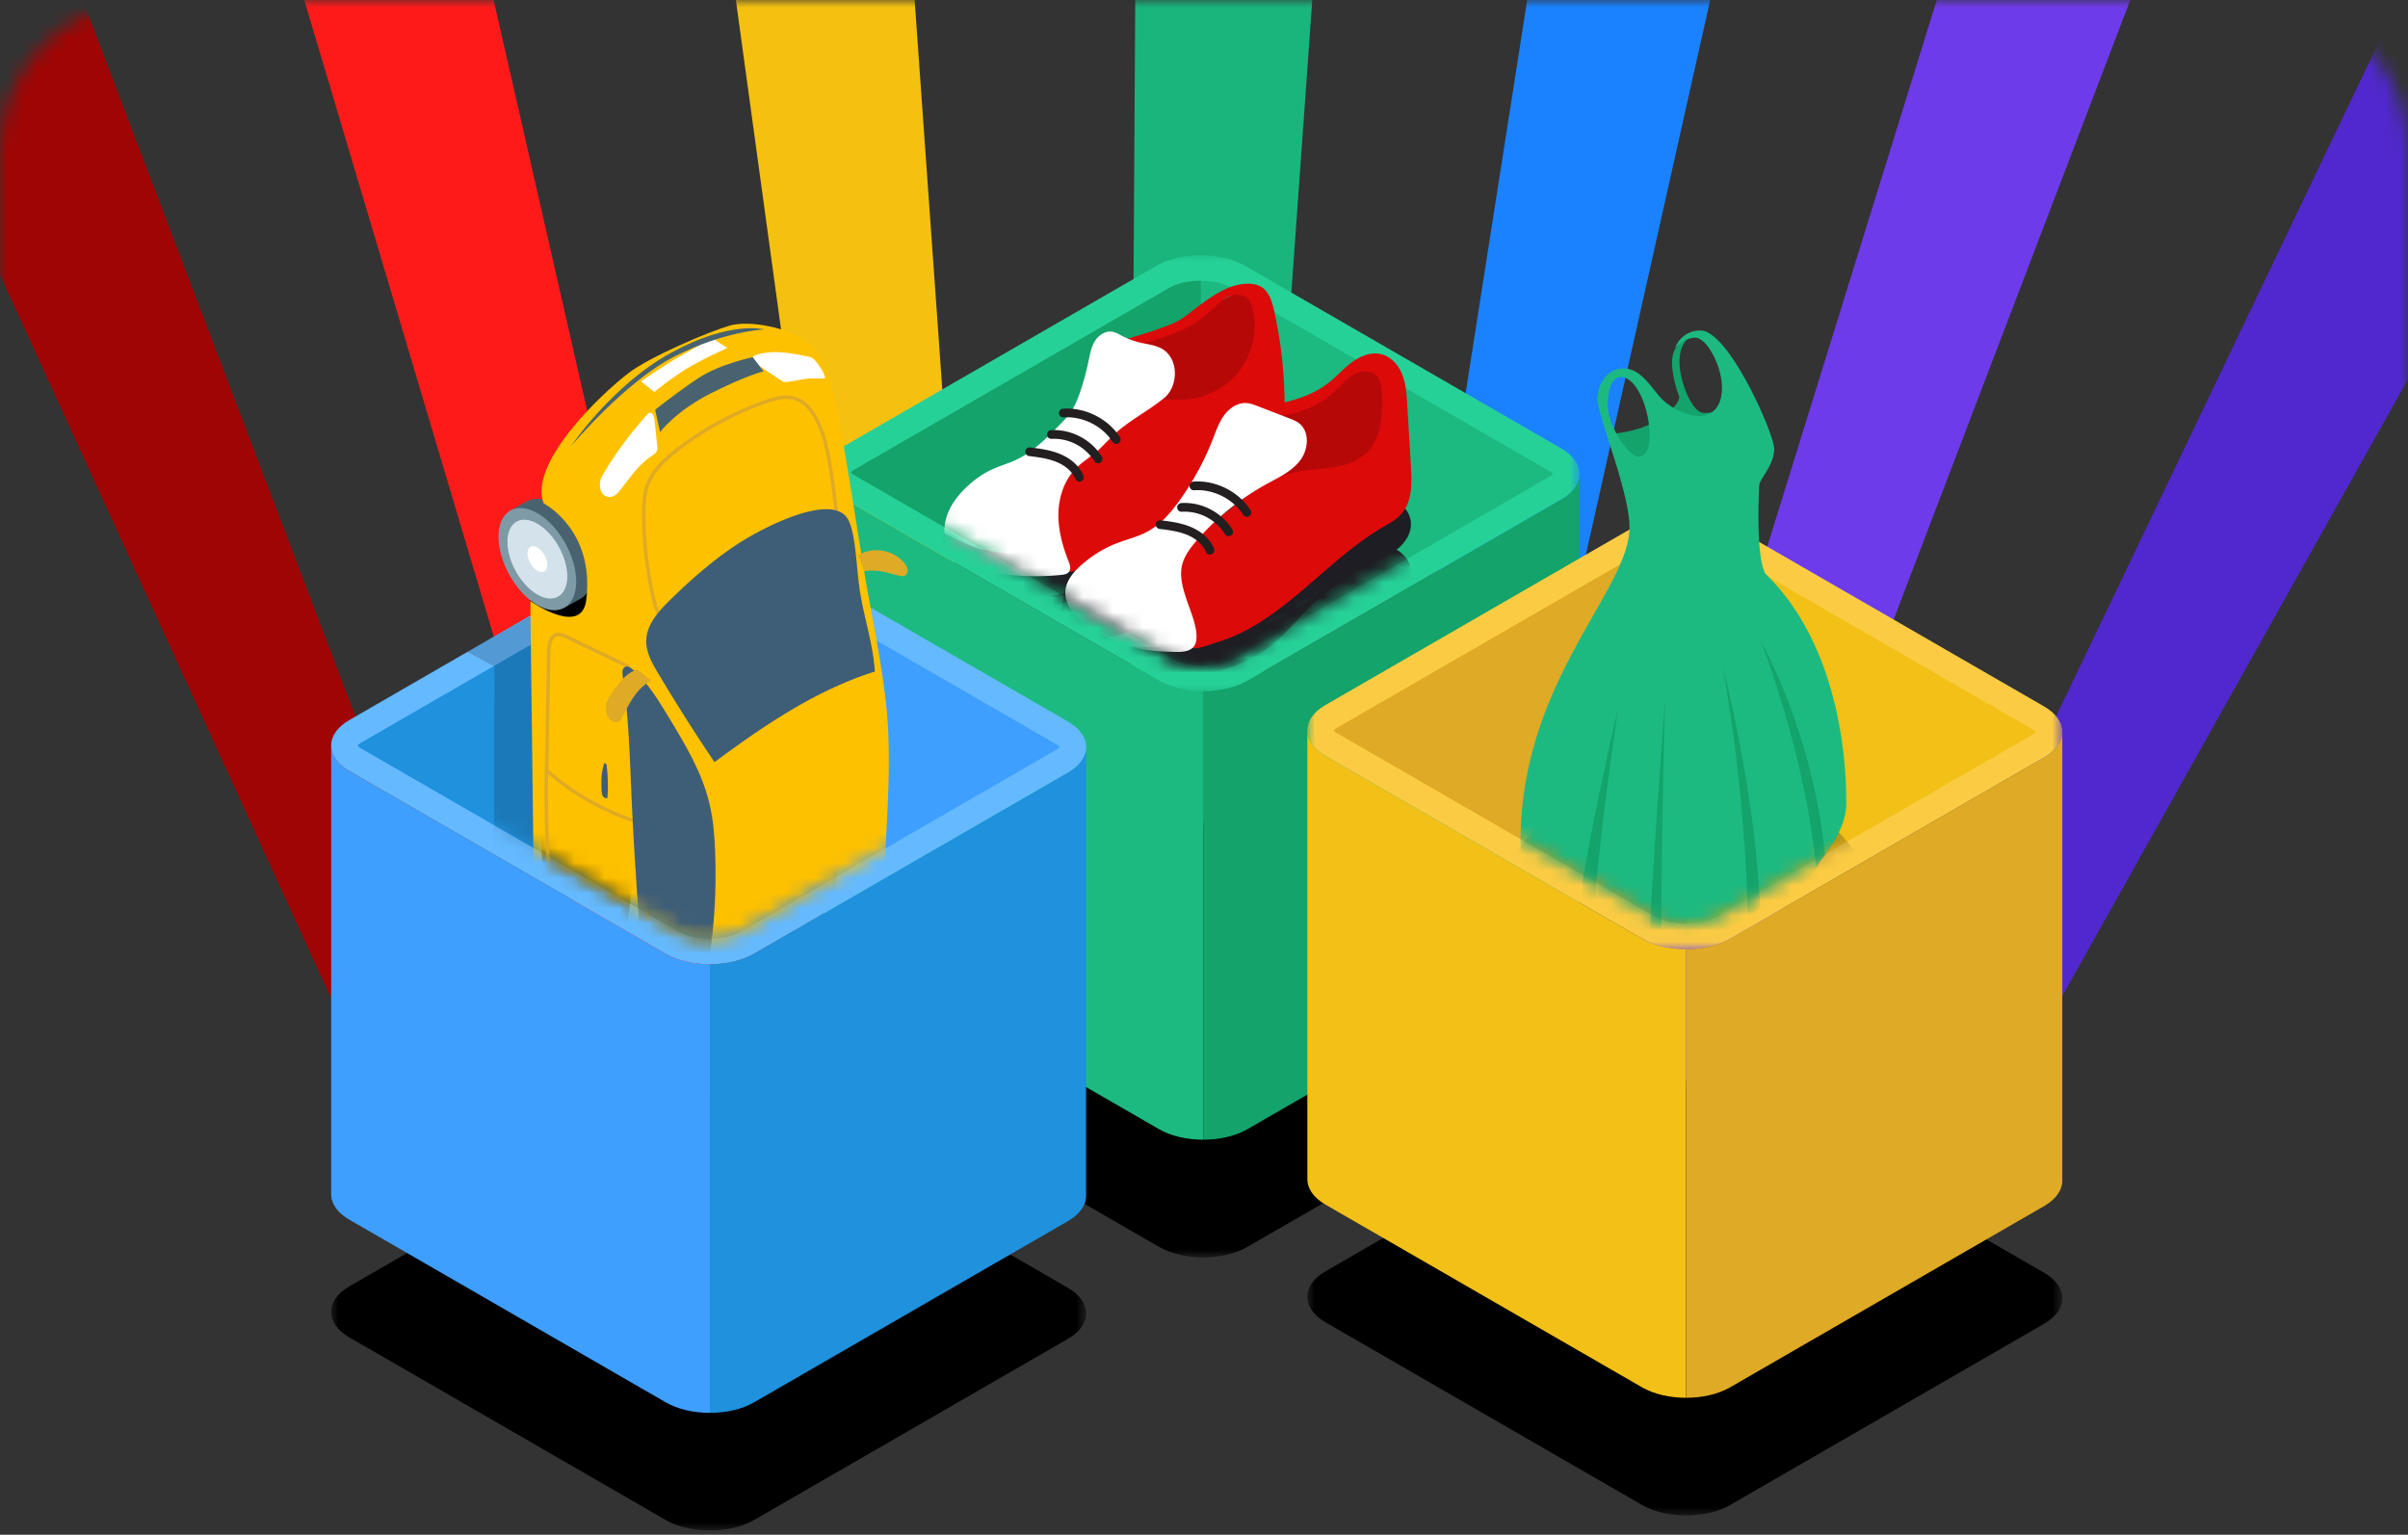 <svg xmlns="http://www.w3.org/2000/svg" xmlns:xlink="http://www.w3.org/1999/xlink" width="160" height="102" viewBox="0 0 160 102">
    <rect x="0" y="0" width="160" height="102" fill="#333333" stroke="none"/>
    <defs>
        <path id="a" d="M10 0h140c5.523 0 10 4.477 10 10v140c0 5.523-4.477 10-10 10H10c-5.523 0-10-4.477-10-10V10C0 4.477 4.477 0 10 0z"/>
        <path id="c" d="M0 .853h174v79H0z"/>
        <path id="e" d="M0 .05h277.995v17.894H0z"/>
        <path id="g" d="M0 .003h182.974v220.97H0z"/>
        <path id="i" d="M0 .085h50.171V29.05H0z"/>
        <path id="k" d="M0 .006h50.171v28.966H0z"/>
        <path id="m" d="M.4.003V23.97a1.505 1.505 0 0 0-.305.223c.059.059.156.138.304.224l21.026 12.139c.518.299 1.278.47 2.085.47.806 0 1.566-.171 2.085-.47l20.857-12.042c.148-.086.246-.165.304-.224a1.484 1.484 0 0 0-.304-.223V.1"/>
        <path id="o" d="M.4.003V23.97a1.505 1.505 0 0 0-.305.223c.059.059.156.138.304.224l21.026 12.139c.518.299 1.278.47 2.085.47.806 0 1.566-.171 2.085-.47l20.857-12.042c.148-.086.246-.165.304-.224a1.484 1.484 0 0 0-.304-.223V.1"/>
        <path id="q" d="M.4.003V23.97a1.505 1.505 0 0 0-.305.223c.059.059.156.138.304.224l21.026 12.139c.518.299 1.278.47 2.085.47.806 0 1.566-.171 2.085-.47l20.857-12.042c.148-.086.246-.165.304-.224a1.484 1.484 0 0 0-.304-.223V.1L.399.003z"/>
        <path id="s" d="M.4.003V23.97a1.505 1.505 0 0 0-.305.223c.059.059.156.138.304.224l21.026 12.139c.518.299 1.278.47 2.085.47.806 0 1.566-.171 2.085-.47l20.857-12.042c.148-.086.246-.165.304-.224a1.484 1.484 0 0 0-.304-.223V.1L.399.003z"/>
        <path id="u" d="M.4.003V23.97a1.505 1.505 0 0 0-.305.223c.059.059.156.138.304.224l21.026 12.139c.518.299 1.278.47 2.085.47.806 0 1.566-.171 2.085-.47l20.857-12.042c.148-.086.246-.165.304-.224a1.484 1.484 0 0 0-.304-.223V.1"/>
        <path id="w" d="M.4.003V23.97a1.505 1.505 0 0 0-.305.223c.059.059.156.138.304.224l21.026 12.139c.518.299 1.278.47 2.085.47.806 0 1.566-.171 2.085-.47l20.857-12.042c.148-.086.246-.165.304-.224a1.484 1.484 0 0 0-.304-.223V.1L.399.003z"/>
        <path id="y" d="M.4.003V23.97a1.505 1.505 0 0 0-.305.223c.059.059.156.138.304.224l21.026 12.139c.518.299 1.278.47 2.085.47.806 0 1.566-.171 2.085-.47l20.857-12.042c.148-.086.246-.165.304-.224a1.484 1.484 0 0 0-.304-.223V.1"/>
        <path id="A" d="M.4.003V23.97a1.505 1.505 0 0 0-.305.223c.059.059.156.138.304.224l21.026 12.139c.518.299 1.278.47 2.085.47.806 0 1.566-.171 2.085-.47l20.857-12.042c.148-.086.246-.165.304-.224a1.484 1.484 0 0 0-.304-.223V.1"/>
        <path id="C" d="M.4.003V23.97a1.505 1.505 0 0 0-.305.223c.059.059.156.138.304.224l21.026 12.139c.518.299 1.278.47 2.085.47.806 0 1.566-.171 2.085-.47l20.857-12.042c.148-.086.246-.165.304-.224a1.484 1.484 0 0 0-.304-.223V.1L.399.003z"/>
        <path id="E" d="M.4.003V23.97a1.505 1.505 0 0 0-.305.223c.059.059.156.138.304.224l21.026 12.139c.518.299 1.278.47 2.085.47.806 0 1.566-.171 2.085-.47l20.857-12.042c.148-.086.246-.165.304-.224a1.484 1.484 0 0 0-.304-.223V.1"/>
        <path id="G" d="M.4.003V23.97a1.505 1.505 0 0 0-.305.223c.059.059.156.138.304.224l21.026 12.139c.518.299 1.278.47 2.085.47.806 0 1.566-.171 2.085-.47l20.857-12.042c.148-.086.246-.165.304-.224a1.484 1.484 0 0 0-.304-.223V.1"/>
        <path id="I" d="M.4.003V23.97a1.505 1.505 0 0 0-.305.223c.059.059.156.138.304.224l21.026 12.139c.518.299 1.278.47 2.085.47.806 0 1.566-.171 2.085-.47l20.857-12.042c.148-.086.246-.165.304-.224a1.484 1.484 0 0 0-.304-.223V.1"/>
        <path id="K" d="M.4.003V23.97a1.505 1.505 0 0 0-.305.223c.059.059.156.138.304.224l21.026 12.139c.518.299 1.278.47 2.085.47.806 0 1.566-.171 2.085-.47l20.857-12.042c.148-.086.246-.165.304-.224a1.484 1.484 0 0 0-.304-.223V.1"/>
        <path id="M" d="M.4.003V23.97a1.505 1.505 0 0 0-.305.223c.059.059.156.138.304.224l21.026 12.139c.518.299 1.278.47 2.085.47.806 0 1.566-.171 2.085-.47l20.857-12.042c.148-.086.246-.165.304-.224a1.484 1.484 0 0 0-.304-.223V.1"/>
        <path id="O" d="M.4.003V23.97a1.505 1.505 0 0 0-.305.223c.059.059.156.138.304.224l21.026 12.139c.518.299 1.278.47 2.085.47.806 0 1.566-.171 2.085-.47l20.857-12.042c.148-.086.246-.165.304-.224a1.484 1.484 0 0 0-.304-.223V.1"/>
        <path id="Q" d="M.4.003V23.97a1.505 1.505 0 0 0-.305.223c.059.059.156.138.304.224l21.026 12.139c.518.299 1.278.47 2.085.47.806 0 1.566-.171 2.085-.47l20.857-12.042c.148-.086.246-.165.304-.224a1.484 1.484 0 0 0-.304-.223V.1"/>
        <path id="S" d="M0 .084h50.171v28.967H0z"/>
        <path id="U" d="M.4.123v32.355a1.495 1.495 0 0 0-.305.223c.059.059.156.137.305.223l21.025 12.14c.518.299 1.278.47 2.085.47.806 0 1.566-.171 2.084-.47L46.452 33.02c.148-.086.246-.165.304-.223a1.493 1.493 0 0 0-.304-.223V.22"/>
        <path id="W" d="M.4.123v32.355a1.495 1.495 0 0 0-.305.223c.059.059.156.137.305.223l21.025 12.14c.518.299 1.278.47 2.085.47.806 0 1.566-.171 2.084-.47L46.452 33.02c.148-.086.246-.165.304-.223a1.493 1.493 0 0 0-.304-.223V.22L.4.123z"/>
        <path id="Y" d="M.4.123v32.355a1.495 1.495 0 0 0-.305.223c.059.059.156.137.305.223l21.025 12.14c.518.299 1.278.47 2.085.47.806 0 1.566-.171 2.084-.47L46.452 33.02c.148-.086.246-.165.304-.223a1.493 1.493 0 0 0-.304-.223V.22L.4.123z"/>
        <path id="aa" d="M.4.123v32.355a1.495 1.495 0 0 0-.305.223c.059.059.156.137.305.223l21.025 12.14c.518.299 1.278.47 2.085.47.806 0 1.566-.171 2.084-.47L46.452 33.02c.148-.086.246-.165.304-.223a1.493 1.493 0 0 0-.304-.223V.22"/>
        <path id="ac" d="M.4.123v32.355a1.495 1.495 0 0 0-.305.223c.059.059.156.137.305.223l21.025 12.14c.518.299 1.278.47 2.085.47.806 0 1.566-.171 2.084-.47L46.452 33.02c.148-.086.246-.165.304-.223a1.493 1.493 0 0 0-.304-.223V.22"/>
        <path id="ae" d="M.4.123v32.355a1.495 1.495 0 0 0-.305.223c.059.059.156.137.305.223l21.025 12.14c.518.299 1.278.47 2.085.47.806 0 1.566-.171 2.084-.47L46.452 33.02c.148-.086.246-.165.304-.223a1.493 1.493 0 0 0-.304-.223V.22"/>
        <path id="ag" d="M.4.123v32.355a1.495 1.495 0 0 0-.305.223c.059.059.156.137.305.223l21.025 12.14c.518.299 1.278.47 2.085.47.806 0 1.566-.171 2.084-.47L46.452 33.02c.148-.086.246-.165.304-.223a1.493 1.493 0 0 0-.304-.223V.22L.4.123z"/>
        <path id="ai" d="M.4.123v32.355a1.495 1.495 0 0 0-.305.223c.059.059.156.137.305.223l21.025 12.14c.518.299 1.278.47 2.085.47.806 0 1.566-.171 2.084-.47L46.452 33.02c.148-.086.246-.165.304-.223a1.493 1.493 0 0 0-.304-.223V.22"/>
        <path id="ak" d="M.4.123v32.355a1.495 1.495 0 0 0-.305.223c.059.059.156.137.305.223l21.025 12.14c.518.299 1.278.47 2.085.47.806 0 1.566-.171 2.084-.47L46.452 33.02c.148-.086.246-.165.304-.223a1.493 1.493 0 0 0-.304-.223V.22"/>
        <path id="am" d="M.4.123v32.355a1.495 1.495 0 0 0-.305.223c.059.059.156.137.305.223l21.025 12.14c.518.299 1.278.47 2.085.47.806 0 1.566-.171 2.084-.47L46.452 33.02c.148-.086.246-.165.304-.223a1.493 1.493 0 0 0-.304-.223V.22"/>
        <path id="ao" d="M.4.123v32.355a1.495 1.495 0 0 0-.305.223c.059.059.156.137.305.223l21.025 12.14c.518.299 1.278.47 2.085.47.806 0 1.566-.171 2.084-.47L46.452 33.02c.148-.086.246-.165.304-.223a1.493 1.493 0 0 0-.304-.223V.22"/>
        <path id="aq" d="M.4.123v32.355a1.495 1.495 0 0 0-.305.223c.059.059.156.137.305.223l21.025 12.14c.518.299 1.278.47 2.085.47.806 0 1.566-.171 2.084-.47L46.452 33.02c.148-.086.246-.165.304-.223a1.493 1.493 0 0 0-.304-.223V.22"/>
        <path id="as" d="M.4.123v32.355a1.495 1.495 0 0 0-.305.223c.059.059.156.137.305.223l21.025 12.14c.518.299 1.278.47 2.085.47.806 0 1.566-.171 2.084-.47L46.452 33.02c.148-.086.246-.165.304-.223a1.493 1.493 0 0 0-.304-.223V.22"/>
        <path id="au" d="M.4.123v32.355a1.495 1.495 0 0 0-.305.223c.059.059.156.137.305.223l21.025 12.14c.518.299 1.278.47 2.085.47.806 0 1.566-.171 2.084-.47L46.452 33.02c.148-.086.246-.165.304-.223a1.493 1.493 0 0 0-.304-.223V.22L.4.123z"/>
        <path id="aw" d="M.4.123v32.355a1.495 1.495 0 0 0-.305.223c.059.059.156.137.305.223l21.025 12.14c.518.299 1.278.47 2.085.47.806 0 1.566-.171 2.084-.47L46.452 33.02c.148-.086.246-.165.304-.223a1.493 1.493 0 0 0-.304-.223V.22L.4.123z"/>
        <path id="ay" d="M.4.123v32.355a1.495 1.495 0 0 0-.305.223c.059.059.156.137.305.223l21.025 12.14c.518.299 1.278.47 2.085.47.806 0 1.566-.171 2.084-.47L46.452 33.02c.148-.086.246-.165.304-.223a1.493 1.493 0 0 0-.304-.223V.22"/>
        <path id="aA" d="M.4.123v32.355a1.495 1.495 0 0 0-.305.223c.059.059.156.137.305.223l21.025 12.14c.518.299 1.278.47 2.085.47.806 0 1.566-.171 2.084-.47L46.452 33.02c.148-.086.246-.165.304-.223a1.493 1.493 0 0 0-.304-.223V.22"/>
        <path id="aC" d="M.4.123v32.355a1.495 1.495 0 0 0-.305.223c.059.059.156.137.305.223l21.025 12.14c.518.299 1.278.47 2.085.47.806 0 1.566-.171 2.084-.47L46.452 33.02c.148-.086.246-.165.304-.223a1.493 1.493 0 0 0-.304-.223V.22"/>
        <path id="aE" d="M.4.123v32.355a1.495 1.495 0 0 0-.305.223c.059.059.156.137.305.223l21.025 12.14c.518.299 1.278.47 2.085.47.806 0 1.566-.171 2.084-.47L46.452 33.02c.148-.086.246-.165.304-.223a1.493 1.493 0 0 0-.304-.223V.22"/>
        <path id="aG" d="M.4.123v32.355a1.495 1.495 0 0 0-.305.223c.059.059.156.137.305.223l21.025 12.14c.518.299 1.278.47 2.085.47.806 0 1.566-.171 2.084-.47L46.452 33.02c.148-.086.246-.165.304-.223a1.493 1.493 0 0 0-.304-.223V.22"/>
        <path id="aI" d="M.4.123v32.355a1.495 1.495 0 0 0-.305.223c.059.059.156.137.305.223l21.025 12.14c.518.299 1.278.47 2.085.47.806 0 1.566-.171 2.084-.47L46.452 33.02c.148-.086.246-.165.304-.223a1.493 1.493 0 0 0-.304-.223V.22"/>
        <path id="aK" d="M.4.123v32.355a1.495 1.495 0 0 0-.305.223c.059.059.156.137.305.223l21.025 12.14c.518.299 1.278.47 2.085.47.806 0 1.566-.171 2.084-.47L46.452 33.02c.148-.086.246-.165.304-.223a1.493 1.493 0 0 0-.304-.223V.22"/>
        <path id="aM" d="M.4.123v32.355a1.495 1.495 0 0 0-.305.223c.059.059.156.137.305.223l21.025 12.14c.518.299 1.278.47 2.085.47.806 0 1.566-.171 2.084-.47L46.452 33.02c.148-.086.246-.165.304-.223a1.493 1.493 0 0 0-.304-.223V.22"/>
        <path id="aO" d="M.4.123v32.355a1.495 1.495 0 0 0-.305.223c.059.059.156.137.305.223l21.025 12.14c.518.299 1.278.47 2.085.47.806 0 1.566-.171 2.084-.47L46.452 33.02c.148-.086.246-.165.304-.223a1.493 1.493 0 0 0-.304-.223V.22L.4.123z"/>
        <path id="aQ" d="M.4.123v32.355a1.495 1.495 0 0 0-.305.223c.059.059.156.137.305.223l21.025 12.14c.518.299 1.278.47 2.085.47.806 0 1.566-.171 2.084-.47L46.452 33.02c.148-.086.246-.165.304-.223a1.493 1.493 0 0 0-.304-.223V.22"/>
        <path id="aS" d="M.4.123v32.355a1.495 1.495 0 0 0-.305.223c.059.059.156.137.305.223l21.025 12.14c.518.299 1.278.47 2.085.47.806 0 1.566-.171 2.084-.47L46.452 33.02c.148-.086.246-.165.304-.223a1.493 1.493 0 0 0-.304-.223V.22"/>
        <path id="aU" d="M.4.123v32.355a1.495 1.495 0 0 0-.305.223c.059.059.156.137.305.223l21.025 12.14c.518.299 1.278.47 2.085.47.806 0 1.566-.171 2.084-.47L46.452 33.02c.148-.086.246-.165.304-.223a1.493 1.493 0 0 0-.304-.223V.22"/>
        <path id="aW" d="M0 .084h50.171v28.967H0z"/>
        <path id="aY" d="M0 .006h50.171v28.966H0z"/>
        <path id="ba" d="M.4.03v29.958a1.49 1.49 0 0 0-.305.223c.059.058.156.137.304.223l21.026 12.139c.518.3 1.278.471 2.085.471.806 0 1.566-.171 2.084-.471l20.858-12.042a1.49 1.49 0 0 0 .304-.223 1.491 1.491 0 0 0-.304-.223V.126"/>
        <path id="bc" d="M.4.03v29.958a1.49 1.49 0 0 0-.305.223c.059.058.156.137.304.223l21.026 12.139c.518.3 1.278.471 2.085.471.806 0 1.566-.171 2.084-.471l20.858-12.042a1.49 1.49 0 0 0 .304-.223 1.491 1.491 0 0 0-.304-.223V.126"/>
        <path id="be" d="M.4.03v29.958a1.49 1.49 0 0 0-.305.223c.059.058.156.137.304.223l21.026 12.139c.518.3 1.278.471 2.085.471.806 0 1.566-.171 2.084-.471l20.858-12.042a1.49 1.49 0 0 0 .304-.223 1.491 1.491 0 0 0-.304-.223V.126"/>
        <path id="bg" d="M.4.03v29.958a1.49 1.49 0 0 0-.305.223c.059.058.156.137.304.223l21.026 12.139c.518.3 1.278.471 2.085.471.806 0 1.566-.171 2.084-.471l20.858-12.042a1.49 1.49 0 0 0 .304-.223 1.491 1.491 0 0 0-.304-.223V.126"/>
        <path id="bi" d="M.4.03v29.958a1.49 1.49 0 0 0-.305.223c.059.058.156.137.304.223l21.026 12.139c.518.3 1.278.471 2.085.471.806 0 1.566-.171 2.084-.471l20.858-12.042a1.49 1.49 0 0 0 .304-.223 1.491 1.491 0 0 0-.304-.223V.126"/>
        <path id="bk" d="M.4.03v29.958a1.49 1.49 0 0 0-.305.223c.059.058.156.137.304.223l21.026 12.139c.518.3 1.278.471 2.085.471.806 0 1.566-.171 2.084-.471l20.858-12.042a1.49 1.49 0 0 0 .304-.223 1.491 1.491 0 0 0-.304-.223V.126"/>
        <path id="bm" d="M.4.03v29.958a1.49 1.49 0 0 0-.305.223c.059.058.156.137.304.223l21.026 12.139c.518.3 1.278.471 2.085.471.806 0 1.566-.171 2.084-.471l20.858-12.042a1.49 1.49 0 0 0 .304-.223 1.491 1.491 0 0 0-.304-.223V.126"/>
    </defs>
    <g fill="none" fill-rule="evenodd">
        <mask id="b" fill="#fff">
            <use xlink:href="#a"/>
        </mask>
        <g mask="url(#b)">
            <g transform="translate(-7 -5.853)">
                <mask id="d" fill="#fff">
                    <use xlink:href="#c"/>
                </mask>
                <g mask="url(#d)">
                    <g transform="rotate(-62 184.98 32.098)">
                        <mask id="f" fill="#fff">
                            <use xlink:href="#e"/>
                        </mask>
                        <path fill="#5028CE" d="M0 11.823L277.995.049l-.001 17.895z" mask="url(#f)"/>
                    </g>
                    <path fill="#6E3BEA" d="M80.17 184.906l82.396-265.728 16.828 5.897z"/>
                    <path fill="#1A82FF" d="M80.265 186.029L123.28-88.707l17.752 3.518z"/>
                    <path fill="#1AB57D" d="M81.327 185.768l1.708-277.99 18.113.856z"/>
                    <path fill="#F4C110" d="M80.563 185.802L42.724-90.233l18.095-1.75z"/>
                    <path fill="#FF1A1A" d="M80.793 185.836L1.526-80.445l17.631-4.331z"/>
                    <g transform="rotate(-62 11.445 136.015)">
                        <mask id="h" fill="#fff">
                            <use xlink:href="#g"/>
                        </mask>
                        <path fill="#A00505" d="M0 220.973L169.01.003l13.964 11.64z" mask="url(#h)"/>
                    </g>
                </g>
            </g>
            <g transform="translate(54.78 54.516)">
                <mask id="j" fill="#fff">
                    <use xlink:href="#i"/>
                </mask>
                <path fill="#000" d="M48.96 12.922c1.615.932 1.615 2.456 0 3.388L28.105 28.352c-1.614.932-4.255.932-5.869 0L1.21 16.213c-1.614-.931-1.614-2.456 0-3.388L22.067.783c1.614-.931 4.255-.931 5.869 0l21.025 12.139z" mask="url(#j)"/>
            </g>
            <path fill="#1CBA81" d="M79.949 45.93c-1.063 0-2.127-.234-2.933-.7L55.99 33.093c-.787-.454-1.187-1.05-1.207-1.648V61.26c.02.599.42 1.194 1.207 1.648l21.025 12.139c.806.465 1.87.698 2.933.698V45.93z"/>
            <path fill="#13A36B" d="M79.949 45.93c1.064 0 2.128-.234 2.935-.7l20.857-12.041c.829-.48 1.229-1.114 1.206-1.745V61.26c.023.631-.377 1.266-1.206 1.745L82.884 75.047c-.807.465-1.871.698-2.935.698V45.93z"/>
            <g transform="translate(54.78 16.957)">
                <mask id="l" fill="#fff">
                    <use xlink:href="#k"/>
                </mask>
                <path fill="#26D198" d="M48.96 12.844c1.615.931 1.615 2.456 0 3.388L28.105 28.273c-1.614.932-4.255.932-5.869 0L1.21 16.135c-1.614-.932-1.614-2.457 0-3.388L22.067.705c1.614-.932 4.255-.932 5.869 0l21.025 12.139z" mask="url(#l)"/>
            </g>
            <path fill="#1CBA81" d="M79.95 44.23c-.807 0-1.567-.17-2.085-.47L56.84 31.62a1.498 1.498 0 0 1-.305-.222 1.5 1.5 0 0 1 .305-.224l20.857-12.042c.519-.299 1.279-.47 2.085-.47s1.566.171 2.085.47l21.025 12.14c.149.085.246.164.304.223a1.49 1.49 0 0 1-.304.223L82.035 43.76c-.519.3-1.279.47-2.085.47"/>
            <path fill="#13A36B" d="M79.95 44.23c-.807 0-1.567-.17-2.085-.47L56.84 31.62a1.498 1.498 0 0 1-.305-.222 1.5 1.5 0 0 1 .305-.224l20.857-12.042c.519-.299 1.279-.47 2.085-.47l.168 25.569z"/>
            <g>
                <g transform="translate(56.44 7.204)">
                    <mask id="n" fill="#fff">
                        <use xlink:href="#m"/>
                    </mask>
                    <path fill="#1E1D23" d="M9.732 36.405c2.43.485 5.037-.499 7.416-1.19 1.9-.552 3.808-1.195 5.434-2.323.955-.663 1.793-1.48 2.625-2.292.391-.381.784-.766 1.097-1.213.223-.318.407-.67.697-.928.212-.188.478-.323.63-.562.338-.525-.039-1.203-.406-1.708-1.204.124-2.307.733-3.286 1.446-.979.713-1.873 1.541-2.888 2.201-2.096 1.361-4.594 1.935-7.042 2.44-1.998.412-4.1.76-6.045-.05a33.941 33.941 0 0 1-1.654-.764s-.372.927-.42 1.334c-.076.644-.078 1.745.412 2.119.944.723 2.226 1.25 3.43 1.49" mask="url(#n)"/>
                </g>
                <g transform="translate(56.44 7.204)">
                    <mask id="p" fill="#fff">
                        <use xlink:href="#o"/>
                    </mask>
                    <path fill="#1E1D23" d="M36.812 32.094c-.572.69-1.437 1.045-2.238 1.445a16.152 16.152 0 0 0-4.276 3.1c-.695.703-1.327 1.473-2.084 2.108-1.247 1.045-2.797 1.688-4.39 2.015-1.901.389-3.872.344-5.79.06-1.191-.176-2.433-.477-3.302-1.31a2.817 2.817 0 0 1-.817-1.597c-.086-.594.443-2.804.443-2.804s2.286.42 3.517.564c5.318.622 11.04-.912 14.736-4.787.546-.572 1.064-1.205 1.772-1.559 1.858-.927 3.887 1.007 2.429 2.765" mask="url(#p)"/>
                </g>
                <g transform="translate(56.44 7.204)">
                    <mask id="r" fill="#fff">
                        <use xlink:href="#q"/>
                    </mask>
                    <path fill="#B70808" d="M27.715 24.968l-.49-1.982s-.14-3.269-.114-3.204c.025.064 1.676.107 1.676.107l2.138-.576 2.055-1.562 1.81-.904 1.315.74-.247 2.713-.822 3.782-2.713.987-3.207.74-1.401-.84z" mask="url(#r)"/>
                </g>
                <g transform="translate(56.44 7.204)">
                    <mask id="t" fill="#fff">
                        <use xlink:href="#s"/>
                    </mask>
                    <path fill="#B70808" d="M19.164 20.117l-.49-1.983s-.56-2.79-.535-2.726c.026.064 2.097-.37 2.097-.37l2.138-.576 2.055-1.562 1.81-.905 1.315.74-.247 2.714-.822 3.782-2.714.987-3.206.74-1.401-.841z" mask="url(#t)"/>
                </g>
                <g transform="translate(56.44 7.204)">
                    <mask id="v" fill="#fff">
                        <use xlink:href="#u"/>
                    </mask>
                    <path fill="#1E1D23" d="M9.732 33.202c2.43.485 5.037-.499 7.416-1.19 1.9-.553 3.808-1.195 5.434-2.323.955-.663 1.793-1.48 2.625-2.292.391-.382.784-.766 1.097-1.213.223-.318.407-.671.697-.928.212-.188.478-.324.63-.562.338-.525-.039-1.203-.406-1.708-1.204.124-2.307.733-3.286 1.446-.979.713-1.873 1.541-2.888 2.2-2.096 1.362-4.594 1.936-7.042 2.44-1.998.412-4.1.762-6.045-.048a33.941 33.941 0 0 1-1.654-.766s-.372.928-.42 1.335c-.076.643-.078 1.744.412 2.119.944.723 2.226 1.25 3.43 1.49" mask="url(#v)"/>
                </g>
                <g transform="translate(56.44 7.204)">
                    <mask id="x" fill="#fff">
                        <use xlink:href="#w"/>
                    </mask>
                    <path fill="#DD0A0A" d="M18.139 15.408s2.7-.758 3.664-1.265c.964-.505 2.649-2.346 4.44-2.481.383-.029.786 0 1.114.198.535.322.732.989.867 1.598.517 2.344.747 4.752.683 7.152-.012.437-.037.888-.228 1.28-.179.367-.486.65-.787.925-1.782 1.629-3.575 3.266-5.607 4.568-1.133.726-2.334 1.342-3.557 1.903-1.022.468-2.061.898-3.119 1.277-.135.048-.881.275-1.02.234-.17-.05.017-.27-.068-.425-.738-1.345-.988-3.044-.583-4.524.334-1.221 1.266-2.175 2.188-3.044a66.821 66.821 0 0 1 3.022-2.68c.291-.243.59-.488.944-.626.63-.246 1.334-.122 2.01-.134a4.987 4.987 0 0 0 3.783-1.886 4.987 4.987 0 0 0 .917-4.126c-.055-.24-.133-.483-.298-.665-.34-.374-.952-.366-1.405-.14-.522.26-1.368 1.331-2.525 1.958-1.156.626-3.664 1.288-3.664 1.288l-.771-.385z" mask="url(#x)"/>
                </g>
                <g transform="translate(56.44 7.204)">
                    <mask id="z" fill="#fff">
                        <use xlink:href="#y"/>
                    </mask>
                    <path fill="#FFF" d="M20.85 16.027c-.437-.287-.982-.336-1.492-.453a5.319 5.319 0 0 1-1.26-.464c-.211-.11-.421-.237-.657-.27-.46-.065-.905.251-1.144.65-.24.399-.319.87-.414 1.325-.139.674-.32 1.339-.54 1.99-.171.504-.369 1.005-.677 1.439-.198.278-.438.523-.677.768-.879.897-1.784 1.812-2.92 2.346-.564.264-1.17.427-1.728.7a6.173 6.173 0 0 0-1.262.845c-.736.623-1.381 1.4-1.649 2.326-.267.927-.095 2.019.6 2.687.53.51 1.278.715 2 .856a17.34 17.34 0 0 0 5.04.232c.191-.02.404-.054.52-.207.15-.2.057-.483-.035-.715-.405-1.02-.696-2.102-.667-3.198.03-1.096.406-2.211 1.184-2.984.389-.388.864-.678 1.284-1.032.371-.312.698-.672 1.041-1.014 1.07-1.065 2.375-1.675 3.517-2.607.93-.76.986-2.53-.064-3.22" mask="url(#z)"/>
                </g>
                <g transform="translate(56.44 7.204)">
                    <mask id="B" fill="#fff">
                        <use xlink:href="#A"/>
                    </mask>
                    <path fill="#1E1D23" d="M36.812 28.891c-.572.69-1.437 1.045-2.238 1.445a16.153 16.153 0 0 0-4.276 3.1c-.695.703-1.327 1.473-2.084 2.108-1.247 1.045-2.797 1.688-4.39 2.015-1.901.389-3.872.344-5.79.06-1.191-.176-2.433-.477-3.302-1.31a2.816 2.816 0 0 1-.817-1.597c-.086-.594.443-2.804.443-2.804s2.286.42 3.517.564c5.318.622 11.04-.913 14.736-4.787.546-.572 1.064-1.205 1.772-1.559 1.858-.928 3.887 1.007 2.429 2.765" mask="url(#B)"/>
                </g>
                <g transform="translate(56.44 7.204)">
                    <mask id="D" fill="#fff">
                        <use xlink:href="#C"/>
                    </mask>
                    <path fill="#DD0A0A" d="M27.136 19.847c1.66-.222 3.38-.575 4.697-1.61.547-.429 1.006-.963 1.567-1.374.56-.411 1.274-.698 1.947-.527.652.165 1.141.733 1.388 1.359.246.626.289 1.31.33 1.981l.246 4.14c.066 1.1.089 2.327-.645 3.148-.337.378-.797.618-1.234.875-3.891 2.286-6.728 6.392-11.06 7.66-.337.1-1.323.514-1.628.341-.29-.163.178-.84.074-1.155-.358-1.075-.911-2.24-1.02-3.367-.06-.616.24-1.21.468-1.785.29-.727.929-1.246 1.542-1.732l1.64-1.297c1.166-.923 2.377-1.87 3.816-2.246 1.732-.454 3.817-.114 5.1-1.363.991-.966 1.076-2.511 1.022-3.894-.019-.469-.07-.99-.423-1.3-.384-.336-.992-.276-1.436-.023-.445.253-.777.658-1.145 1.013a6.349 6.349 0 0 1-4.22 1.755l-1.026-.6z" mask="url(#D)"/>
                </g>
                <g transform="translate(56.44 7.204)">
                    <mask id="F" fill="#fff">
                        <use xlink:href="#E"/>
                    </mask>
                    <path fill="#FFF" d="M15.857 34.436c-.828-.576-1.627-1.452-1.498-2.452.08-.621.508-1.14.97-1.563a7.806 7.806 0 0 1 2.518-1.553c.637-.241 1.308-.4 1.91-.717.918-.482 1.613-1.298 2.213-2.143a18.833 18.833 0 0 0 2.191-4.063c.213-.545.405-1.11.756-1.577.352-.467.904-.83 1.488-.783.244.02.477.109.705.197.703.27 1.406.542 2.108.813.228.088.46.178.653.327.728.558.635 1.746.077 2.475-.558.728-1.429 1.13-2.233 1.571a16.963 16.963 0 0 0-4.631 3.74c-.441.508-.864 1.068-.998 1.728-.15.741.084 1.5.32 2.22.247.754.823 2.02.612 2.827-.207.797-1.274.637-2.027.617a9.49 9.49 0 0 1-5.134-1.664" mask="url(#F)"/>
                </g>
                <g transform="translate(56.44 7.204)">
                    <mask id="H" fill="#fff">
                        <use xlink:href="#G"/>
                    </mask>
                    <path fill="#231F20" d="M26.41 27.144a.29.29 0 0 1-.245-.133c-.684-1.067-1.995-1.723-3.258-1.632a.289.289 0 1 1-.041-.577c1.467-.106 2.99.657 3.786 1.896a.29.29 0 0 1-.243.446" mask="url(#H)"/>
                </g>
                <g transform="translate(56.44 7.204)">
                    <mask id="J" fill="#fff">
                        <use xlink:href="#I"/>
                    </mask>
                    <path fill="#231F20" d="M25.2 28.432a.289.289 0 0 1-.247-.14 3.183 3.183 0 0 0-2.845-1.487.29.29 0 1 1-.035-.577c1.328-.082 2.683.628 3.374 1.764a.289.289 0 0 1-.247.44" mask="url(#J)"/>
                </g>
                <g transform="translate(56.44 7.204)">
                    <mask id="L" fill="#fff">
                        <use xlink:href="#K"/>
                    </mask>
                    <path fill="#231F20" d="M23.955 29.651a.29.29 0 0 1-.267-.179c-.195-.473-.653-.886-1.257-1.133-.575-.235-1.22-.316-1.843-.394a.29.29 0 0 1 .072-.574c.66.083 1.344.168 1.99.433.757.309 1.316.823 1.573 1.448a.29.29 0 0 1-.268.4" mask="url(#L)"/>
                </g>
                <g transform="translate(56.44 7.204)">
                    <mask id="N" fill="#fff">
                        <use xlink:href="#M"/>
                    </mask>
                    <path fill="#231F20" d="M17.735 22.3a.29.29 0 0 1-.243-.132c-.685-1.067-1.993-1.722-3.259-1.632a.289.289 0 1 1-.041-.577c1.468-.105 2.99.657 3.786 1.896a.29.29 0 0 1-.243.446" mask="url(#N)"/>
                </g>
                <g transform="translate(56.44 7.204)">
                    <mask id="P" fill="#fff">
                        <use xlink:href="#O"/>
                    </mask>
                    <path fill="#231F20" d="M16.527 23.589a.29.29 0 0 1-.248-.139 3.184 3.184 0 0 0-2.845-1.488.289.289 0 1 1-.035-.577c1.329-.081 2.683.628 3.374 1.764a.289.289 0 0 1-.246.44" mask="url(#P)"/>
                </g>
                <g transform="translate(56.44 7.204)">
                    <mask id="R" fill="#fff">
                        <use xlink:href="#Q"/>
                    </mask>
                    <path fill="#231F20" d="M15.282 24.808a.29.29 0 0 1-.268-.179c-.267-.648-.902-.988-1.257-1.133-.575-.236-1.22-.316-1.842-.394a.29.29 0 0 1 .071-.573c.66.082 1.344.167 1.99.432.757.309 1.316.823 1.573 1.448a.29.29 0 0 1-.267.4" mask="url(#R)"/>
                </g>
            </g>
            <g>
                <g transform="translate(22 72.668)">
                    <mask id="T" fill="#fff">
                        <use xlink:href="#S"/>
                    </mask>
                    <path fill="#000" d="M48.961 12.922c1.614.932 1.614 2.456 0 3.388L28.104 28.352c-1.614.932-4.255.932-5.869 0L1.21 16.213c-1.613-.931-1.613-2.456 0-3.388L22.067.783c1.614-.932 4.255-.932 5.87 0L48.96 12.922z" mask="url(#T)"/>
                </g>
                <path fill="#3E9FFF" d="M47.169 64.082c-1.064 0-2.127-.233-2.934-.699L23.211 51.244c-.787-.454-1.187-1.049-1.207-1.647v29.816c.02.598.42 1.193 1.207 1.647L44.235 93.2c.807.465 1.87.698 2.934.698V64.082z"/>
                <path fill="#1F91DD" d="M47.169 64.082c1.064 0 2.128-.233 2.935-.699L70.96 51.341c.829-.478 1.229-1.113 1.206-1.744v29.816c.023.63-.377 1.266-1.206 1.744L50.104 93.2c-.807.466-1.871.699-2.935.699V64.082z"/>
                <path fill="#64B9FF" d="M70.961 47.953c1.614.932 1.614 2.457 0 3.388L50.104 63.383c-1.614.932-4.255.932-5.869 0L23.21 51.244c-1.613-.931-1.613-2.456 0-3.388l20.857-12.042c1.614-.931 4.255-.931 5.87 0l21.024 12.14z"/>
                <path fill="#3E9FFF" d="M47.17 62.384c-.807 0-1.567-.172-2.085-.472L24.06 49.773a1.477 1.477 0 0 1-.305-.223c.059-.058.156-.137.305-.223l20.857-12.042c.518-.3 1.279-.47 2.085-.47s1.566.17 2.085.47l21.025 12.139c.148.086.246.165.304.223a1.483 1.483 0 0 1-.304.223L49.255 61.912c-.519.3-1.28.472-2.085.472"/>
                <path fill="#1F91DD" d="M47.17 62.384c-.807 0-1.567-.172-2.085-.472L24.06 49.773a1.477 1.477 0 0 1-.305-.223c.059-.058.156-.137.305-.223l20.857-12.042c.518-.3 1.279-.47 2.085-.47l.168 25.569z"/>
                <g>
                    <g transform="translate(23.66 16.85)">
                        <mask id="V" fill="#fff">
                            <use xlink:href="#U"/>
                        </mask>
                        <path fill="#111D28" fill-opacity=".2" d="M9.25 47.523c.193 1.067.661 2.232 1.356 2.941.695.709 1.6 1.166 2.499 1.589 1.112.523 2.27 1.021 3.498 1.091 1.833.105 3.569-.746 5.206-1.576 1.678-.85 3.395-2.217 5.072-3.067 1.85-.937 3.976-2.245 4.68-4.195.272-.755.318-1.569.361-2.37.1-1.834.04-2.953.14-4.787.13-2.4.26-4.805.162-7.206-.135-3.312-1.465-14.886-1.465-14.886l-1.783-.858L7.383 26.471l1.812.97s-.101 19.214.056 20.082" mask="url(#V)"/>
                    </g>
                    <g transform="translate(23.66 16.85)">
                        <mask id="X" fill="#fff">
                            <use xlink:href="#W"/>
                        </mask>
                        <path fill="#000" d="M15.369 52.16l-2.587-2.426-1.204-26.644 2.87-8.996 6.848 2.758-4.18 35.545z" mask="url(#X)"/>
                    </g>
                    <g transform="translate(23.66 16.85)">
                        <mask id="Z" fill="#fff">
                            <use xlink:href="#Y"/>
                        </mask>
                        <path fill="#48636F" d="M10.252 17.078l1.088-.605c.477-.27 1.13-.224 1.844.205 1.424.854 2.556 2.902 2.528 4.573-.013.835-.315 1.418-.79 1.686l-1.089.604-3.58-6.463z" mask="url(#Z)"/>
                    </g>
                    <g transform="translate(23.66 16.85)">
                        <mask id="ab" fill="#fff">
                            <use xlink:href="#aa"/>
                        </mask>
                        <path fill="#7E9AA6" d="M12.095 17.282c1.425.855 2.557 2.902 2.53 4.573-.015.836-.316 1.419-.792 1.686-.476.268-1.126.22-1.838-.207-1.425-.854-2.557-2.901-2.53-4.572.015-.833.314-1.415.787-1.684.476-.27 1.129-.224 1.843.204" mask="url(#ab)"/>
                    </g>
                    <g transform="translate(23.66 16.85)">
                        <mask id="ad" fill="#fff">
                            <use xlink:href="#ac"/>
                        </mask>
                        <path fill="#D4E3EB" d="M12.084 17.976c1.098.658 1.97 2.236 1.95 3.525-.012.644-.244 1.093-.61 1.3-.368.206-.869.17-1.418-.16-1.098-.659-1.97-2.237-1.95-3.525.011-.642.242-1.09.607-1.298.367-.209.87-.173 1.42.158" mask="url(#ad)"/>
                    </g>
                    <g transform="translate(23.66 16.85)">
                        <mask id="af" fill="#fff">
                            <use xlink:href="#ae"/>
                        </mask>
                        <path fill="#FFF" d="M12.058 19.542c.36.216.647.735.64 1.158-.003.212-.08.36-.2.428-.12.067-.285.055-.466-.053-.36-.216-.648-.735-.64-1.159.003-.21.079-.358.199-.426.12-.069.286-.057.467.052" mask="url(#af)"/>
                    </g>
                    <g transform="translate(23.66 16.85)">
                        <mask id="ah" fill="#fff">
                            <use xlink:href="#ag"/>
                        </mask>
                        <path fill="#48636F" d="M10.167 42.96l1.088-.604c.476-.27 1.129-.224 1.843.205 1.424.854 2.557 2.901 2.529 4.572-.014.836-.315 1.42-.791 1.687l-1.088.604-3.581-6.463z" mask="url(#ah)"/>
                    </g>
                    <g transform="translate(23.66 16.85)">
                        <mask id="aj" fill="#fff">
                            <use xlink:href="#ai"/>
                        </mask>
                        <path fill="#7E9AA6" d="M12.01 43.165c1.424.855 2.556 2.902 2.529 4.573-.014.835-.316 1.419-.791 1.686-.476.268-1.127.22-1.839-.207-1.424-.854-2.556-2.901-2.529-4.572.014-.833.314-1.415.787-1.684.476-.271 1.128-.224 1.843.204" mask="url(#aj)"/>
                    </g>
                    <g transform="translate(23.66 16.85)">
                        <mask id="al" fill="#fff">
                            <use xlink:href="#ak"/>
                        </mask>
                        <path fill="#D4E3EB" d="M11.998 43.859c1.098.658 1.971 2.236 1.95 3.525-.01.644-.243 1.093-.61 1.3-.367.206-.868.17-1.417-.16-1.098-.659-1.971-2.237-1.95-3.525.011-.642.242-1.091.606-1.298.367-.209.87-.173 1.421.158" mask="url(#al)"/>
                    </g>
                    <g transform="translate(23.66 16.85)">
                        <mask id="an" fill="#fff">
                            <use xlink:href="#am"/>
                        </mask>
                        <path fill="#FFF" d="M11.972 45.424c.361.217.648.736.641 1.159-.004.212-.08.36-.2.427-.121.068-.286.056-.466-.052-.361-.216-.648-.735-.641-1.159.003-.21.08-.358.2-.426.12-.07.285-.057.466.051" mask="url(#an)"/>
                    </g>
                    <g transform="translate(23.66 16.85)">
                        <mask id="ap" fill="#fff">
                            <use xlink:href="#ao"/>
                        </mask>
                        <path fill="#FEC100" d="M12.782 49.734c-.19.974.268 1.986.963 2.695.695.708 1.6 1.166 2.499 1.589 1.112.523 2.27 1.02 3.498 1.091 1.833.105 3.569-.747 5.206-1.576 1.678-.85 3.395-2.217 5.072-3.067 1.85-.937 3.976-2.245 4.68-4.196.272-.754.318-1.568.361-2.369.1-1.834.04-2.953.14-4.788.13-2.4.26-4.804.162-7.205-.135-3.312-.9-6.708-1.465-9.973-.713-4.118-1.227-8.117-2.096-12.204-.312-1.468-.727-3.063-1.942-3.945-1.138-.826-3.695-1.387-5.045-.994-1.385.402-5.27 2.052-6.713 3.152-1.809 1.377-6.665 5.987-5.637 8.661 0 0 3.408 1.744 2.829 6.42-.307 2.481-3.716.065-3.716.065l.232 18.963s3.245 2.014 3.34 5.68c.095 3.667-2.368 2-2.368 2" mask="url(#ap)"/>
                    </g>
                    <g transform="translate(23.66 16.85)">
                        <mask id="ar" fill="#fff">
                            <use xlink:href="#aq"/>
                        </mask>
                        <path fill="#FFF" d="M29.833 8.338c-.363.06-.726.122-1.088.183a.72.72 0 0 1-.319.006.723.723 0 0 1-.191-.101L26.608 7.35c-.161-.107-.345-.292-.25-.46.043-.079.134-.117.219-.145 1.063-.359 2.224-.143 3.324.076.151.03.306.061.436.143.122.077.214.193.299.31.213.295.484.668.528 1.016-.444.037-.877-.029-1.331.048" mask="url(#ar)"/>
                    </g>
                    <g transform="translate(23.66 16.85)">
                        <mask id="at" fill="#fff">
                            <use xlink:href="#as"/>
                        </mask>
                        <path fill="#FFF" d="M19.622 13.467c.156-.105.331-.217.383-.398a.746.746 0 0 0 .006-.286l-.189-1.772c-.022-.206-.142-.483-.34-.42a.35.35 0 0 0-.142.112 25.115 25.115 0 0 0-2.853 3.84c-.111.185-.222.376-.263.588-.176.926.628 1.424 1.218.717.708-.849 1.237-1.747 2.18-2.38" mask="url(#at)"/>
                    </g>
                    <g transform="translate(23.66 16.85)">
                        <mask id="av" fill="#fff">
                            <use xlink:href="#au"/>
                        </mask>
                        <path fill="#48636F" d="M20.199 11.866s1.041-1.4 3.363-2.571c2.322-1.172 3.513-1.47 3.513-1.47l-.717-.935s-2.151.43-3.6 1.383c-1.448.953-2.887 2.114-2.887 2.114l.328 1.479z" mask="url(#av)"/>
                    </g>
                    <g transform="translate(23.66 16.85)">
                        <mask id="ax" fill="#fff">
                            <use xlink:href="#aw"/>
                        </mask>
                        <path fill="#DFAA25" d="M14.113 43.51c.063.078.15.189.255.323.798 1.02 2.916 3.729 4.102 3.658.225-.014.393-.132.538-.357.438-.724.33-1.994.25-2.922-.012-.153-.025-.298-.034-.432-.088-1.262-.29-2.515-.486-3.727l-.364-2.259a17.167 17.167 0 0 1-5.615-3.199c-.026 1.882.01 3.785.11 5.663.033.625.075 1.186.265 1.705.21.575.599 1.08.979 1.547zm-1.39-9.252a16.92 16.92 0 0 0 5.79 3.339l.067.022.387 2.397c.196 1.217.4 2.475.488 3.748l.034.428c.082.96.194 2.273-.283 3.062-.185.284-.42.45-.722.468-1.307.078-3.403-2.602-4.298-3.746a22.14 22.14 0 0 0-.253-.32c-.392-.482-.794-1.004-1.017-1.613-.2-.55-.245-1.128-.278-1.773a86.08 86.08 0 0 1-.107-5.927l.004-.251.189.166z" mask="url(#ax)"/>
                    </g>
                    <g transform="translate(23.66 16.85)">
                        <mask id="az" fill="#fff">
                            <use xlink:href="#ay"/>
                        </mask>
                        <path fill="#DFAA25" d="M12.9 25.528c-.135.216-.21.532-.217.936l-.137 7.97.232.005.136-7.971c.005-.29.064-.97.494-1.038.16-.025.328.048.515.138l4.163 2.006.1-.208-4.162-2.007c-.172-.083-.407-.196-.652-.157a.667.667 0 0 0-.472.326" mask="url(#az)"/>
                    </g>
                    <g transform="translate(23.66 16.85)">
                        <mask id="aB" fill="#fff">
                            <use xlink:href="#aA"/>
                        </mask>
                        <path fill="#3E5D77" d="M22.295 50.893c.566-.793.79-1.775.965-2.733.507-2.774.708-5.603.597-8.42-.042-1.084-.131-2.171-.387-3.225-.503-2.077-1.63-3.942-2.74-5.769-.678-1.117-1.373-2.252-2.358-3.112-.138-.12-.326-.242-.493-.167-.2.09-.197.37-.165.586.425 2.86.483 5.761.615 8.65.108 2.363.266 4.723.425 7.082l.142 2.114c.113 1.69.226 3.38.427 5.06.09.765.047 1.936 1.074 1.515.714-.293 1.454-.96 1.898-1.58" mask="url(#aB)"/>
                    </g>
                    <g transform="translate(23.66 16.85)">
                        <mask id="aD" fill="#fff">
                            <use xlink:href="#aC"/>
                        </mask>
                        <path fill="#FFF" d="M20.033 55.254c-.442-.619-.214-1.49-.456-2.21-1.04.278-2.173.622-2.758 1.525" mask="url(#aD)"/>
                    </g>
                    <g transform="translate(23.66 16.85)">
                        <mask id="aF" fill="#fff">
                            <use xlink:href="#aE"/>
                        </mask>
                        <path fill="#40A0FF" d="M23.105 53.305c.105-.09.213-.18.343-.23.202-.076.425-.04.641-.044.47-.008.913-.207 1.34-.403l2.759-1.263c-1.44 1.17-3.172 1.915-4.878 2.645-.551.236-1.276.699-1.87.744.437-.544 1.125-.991 1.665-1.45" mask="url(#aF)"/>
                    </g>
                    <g transform="translate(23.66 16.85)">
                        <mask id="aH" fill="#fff">
                            <use xlink:href="#aG"/>
                        </mask>
                        <path fill="#DFAA25" d="M33.764 21.12c.394-.065.8-.063 1.192.009.412.074.808.223 1.22.298a.527.527 0 0 0 .23.005c.16-.043.253-.225.243-.391-.01-.166-.101-.316-.204-.448-.704-.903-2.12-1.15-3.088-.538" mask="url(#aH)"/>
                    </g>
                    <g transform="translate(23.66 16.85)">
                        <mask id="aJ" fill="#fff">
                            <use xlink:href="#aI"/>
                        </mask>
                        <path fill="#DFAA25" d="M19.615 28.392c-.95.474-1.462 1.503-1.942 2.45-.053.104-.113.215-.216.27a.413.413 0 0 1-.324.006c-.413-.142-.6-.653-.524-1.083.076-.43.347-.796.61-1.145.395-.522.837-1.077 1.47-1.24" mask="url(#aJ)"/>
                    </g>
                    <g transform="translate(23.66 16.85)">
                        <mask id="aL" fill="#fff">
                            <use xlink:href="#aK"/>
                        </mask>
                        <path fill="#3E5D77" d="M16.643 33.967c.094.732.114 1.473.06 2.209-.142.074-.317-.065-.355-.221-.039-.157-.048-.59-.048-.75 0-.542.037-.776.152-1.228.012-.152.13-.133.191-.01" mask="url(#aL)"/>
                    </g>
                    <g transform="translate(23.66 16.85)">
                        <mask id="aN" fill="#fff">
                            <use xlink:href="#aM"/>
                        </mask>
                        <path fill="#B70808" d="M17.036 43.513c.093.732.114 1.473.06 2.209-.143.074-.318-.065-.356-.221-.038-.157-.048-.59-.048-.75 0-.542.037-.776.153-1.228.011-.153.128-.133.19-.01" mask="url(#aN)"/>
                    </g>
                    <g transform="translate(23.66 16.85)">
                        <mask id="aP" fill="#fff">
                            <use xlink:href="#aO"/>
                        </mask>
                        <path fill="#FFF" d="M19.814 9.206s1.35-1.125 2.56-1.793c1.21-.668 2.302-1.138 2.302-1.138l-1.039-.668s-.979.582-2.136 1.237C20.343 7.5 18.934 8.5 18.934 8.5l.88.707z" mask="url(#aP)"/>
                    </g>
                    <g transform="translate(23.66 16.85)">
                        <mask id="aR" fill="#fff">
                            <use xlink:href="#aQ"/>
                        </mask>
                        <path fill="#48636F" d="M14.278 12.813s3.545-4.261 6.859-5.962c3.314-1.701 5.987-1.807 5.987-1.807s-2.237-.622-6.192 1.549c-3.956 2.17-6.654 6.22-6.654 6.22" mask="url(#aR)"/>
                    </g>
                    <g transform="translate(23.66 16.85)">
                        <mask id="aT" fill="#fff">
                            <use xlink:href="#aS"/>
                        </mask>
                        <path fill="#DFAA25" d="M19.586 14.67a3.562 3.562 0 0 0-.342.699c-.228.641-.245 1.332-.244 1.93.004 1.976.24 3.952.7 5.872.09.374.29 1.018.628 1.135l.075-.22c-.16-.054-.353-.444-.478-.969a25.216 25.216 0 0 1-.694-5.818c0-.579.016-1.246.231-1.853.345-.97 1.164-1.702 1.919-2.29a20.651 20.651 0 0 1 5.876-3.2c.547-.192 1.18-.383 1.777-.235.812.203 1.43.989 1.89 2.401.448 1.372.7 3.605.884 5.235l.05.44.23-.026-.05-.44c-.185-1.64-.439-3.886-.893-5.28-.487-1.495-1.16-2.33-2.055-2.554-.658-.165-1.33.038-1.91.24a20.889 20.889 0 0 0-5.941 3.236c-.593.462-1.224 1.01-1.653 1.696" mask="url(#aT)"/>
                    </g>
                    <g transform="translate(23.66 16.85)">
                        <mask id="aV" fill="#fff">
                            <use xlink:href="#aU"/>
                        </mask>
                        <path fill="#3E5D77" d="M20.892 22.999c-.776.758-1.591 1.644-1.612 2.73-.015.787.397 1.511.802 2.186a129.442 129.442 0 0 0 3.732 5.887c3.303-2.449 6.737-4.781 10.657-6.022-.138-1.912-.686-3.438-.986-5.293-.259-1.594-.27-4.206-.911-4.988-1.032-1.26-4.237.09-6.271 1.232-2.157 1.21-4.084 2.97-5.41 4.268" mask="url(#aV)"/>
                    </g>
                </g>
            </g>
            <g>
                <g transform="translate(86.863 71.666)">
                    <mask id="aX" fill="#fff">
                        <use xlink:href="#aW"/>
                    </mask>
                    <path fill="#000" d="M48.96 12.922c1.615.932 1.615 2.456 0 3.388L28.105 28.352c-1.614.932-4.255.932-5.869 0L1.21 16.213c-1.614-.931-1.614-2.456 0-3.388L22.067.783c1.614-.931 4.255-.931 5.87 0L48.96 12.922z" mask="url(#aX)"/>
                </g>
                <path fill="#F3C017" d="M112.032 63.08c-1.064 0-2.127-.233-2.934-.698l-21.025-12.14c-.786-.453-1.186-1.048-1.206-1.647v29.816c.02.599.42 1.194 1.206 1.648l21.025 12.138c.807.466 1.87.7 2.934.7V63.08z"/>
                <path fill="#DFAA25" d="M112.032 63.08c1.064 0 2.128-.232 2.935-.698l20.857-12.042c.829-.48 1.229-1.114 1.206-1.745v29.816c.023.631-.377 1.266-1.206 1.744l-20.857 12.042c-.807.466-1.871.7-2.935.7V63.08z"/>
                <g transform="translate(86.863 34.108)">
                    <mask id="aZ" fill="#fff">
                        <use xlink:href="#aY"/>
                    </mask>
                    <path fill="#FBCC43" d="M48.96 12.843c1.615.932 1.615 2.457 0 3.389L28.105 28.274c-1.614.931-4.255.931-5.869 0L1.21 16.134c-1.614-.931-1.614-2.456 0-3.387L22.067.705c1.614-.932 4.255-.932 5.87 0L48.96 12.843z" mask="url(#aZ)"/>
                </g>
                <path fill="#F3C017" d="M112.033 61.382c-.807 0-1.567-.172-2.085-.472L88.923 48.772a1.485 1.485 0 0 1-.305-.223 1.48 1.48 0 0 1 .305-.224l20.857-12.042c.519-.3 1.278-.47 2.085-.47.806 0 1.566.17 2.085.47l21.025 12.14c.148.085.245.164.304.222a1.502 1.502 0 0 1-.304.224L114.118 60.91c-.52.3-1.28.472-2.085.472"/>
                <path fill="#DFAA25" d="M112.033 61.382c-.807 0-1.567-.172-2.085-.472L88.923 48.772a1.485 1.485 0 0 1-.305-.223 1.48 1.48 0 0 1 .305-.224l20.857-12.042c.519-.3 1.278-.47 2.085-.47l.168 25.569z"/>
                <g>
                    <g transform="translate(88.523 18.337)">
                        <mask id="bb" fill="#fff">
                            <use xlink:href="#ba"/>
                        </mask>
                        <path fill="#111D28" fill-opacity=".3" d="M15.129 35.62c4.603-2.659 12.09-2.645 16.723.03 2.316 1.337 3.48 3.086 3.49 4.833.01 1.748-1.136 3.493-3.438 4.822-4.603 2.658-12.09 2.644-16.723-.03-2.316-1.338-3.48-3.087-3.49-4.835-.009-1.747 1.136-3.492 3.438-4.82" mask="url(#bb)"/>
                    </g>
                    <g transform="translate(88.523 18.337)">
                        <mask id="bd" fill="#fff">
                            <use xlink:href="#bc"/>
                        </mask>
                        <path fill="#13A36B" d="M23.584 4.22s-.513.346-.513 1.524c0 1.177.8 3.366 1.63 3.366.83 0 1.147-.226 1.147-.226l-1.147 1.373-4.242 2.914-1.479-1.48-.589-1.192s1.902-.046 3.321-.966c1.419-.921 1.344-1.495 1.344-1.495s-.483-1.238-.483-2.28c0-1.327 1.01-1.539 1.01-1.539" mask="url(#bd)"/>
                    </g>
                    <g transform="translate(88.523 18.337)">
                        <mask id="bf" fill="#fff">
                            <use xlink:href="#be"/>
                        </mask>
                        <path fill="#1CBA81" d="M20.297 12.015c-.52 0-1.99-1.968-1.99-3.393 0-1.425.43-1.9.882-1.9.995 0 1.9 2.013 1.9 3.959 0 .791-.271 1.334-.792 1.334m8.495 7.783s-.665-.695-.423-5.888c.018-.389.996-1.358.996-2.4 0-1.041-3.034-7.88-4.89-7.88a1.743 1.743 0 0 0-1.691 1.155s.611-.68 1.343-.68 1.766 1.843 1.766 3.322c0 1.48-.845 1.887-1.532 1.887s-1.91-.498-2.573-1.253c-.665-.755-1.329-1.91-2.43-1.91-1.103 0-1.737 1.057-1.737 2.069 0 1.01 2.129 6.143 2.129 8.483 0 4.212-7.246 10.22-7.246 20.952 0 1.887 2.4 5.344 4.815 5.676 0 0 1.298 1.072 4.665.363 0 0 3.457.92 6.4-1.706 0 0 2.551-.287 4.046-3.11 0 0 1.642-1.845 1.718-3.654l.003-.105c.015-1.841-.106-10.189-5.36-15.321" mask="url(#bf)"/>
                    </g>
                    <g transform="translate(88.523 18.337)">
                        <mask id="bh" fill="#fff">
                            <use xlink:href="#bg"/>
                        </mask>
                        <path fill="#13A36B" d="M16.247 42.988a3.535 3.535 0 0 0 1.076.346c.241-5.124 1.687-14.66 1.687-14.66s-2.246 9.527-2.763 14.314" mask="url(#bh)"/>
                    </g>
                    <g transform="translate(88.523 18.337)">
                        <mask id="bj" fill="#fff">
                            <use xlink:href="#bi"/>
                        </mask>
                        <path fill="#13A36B" d="M21.867 43.717c-.004-2.41.025-7.498.253-15.557 0 0-.825 10.744-1.038 15.69.248-.033.51-.078.785-.133" mask="url(#bj)"/>
                    </g>
                    <g transform="translate(88.523 18.337)">
                        <mask id="bl" fill="#fff">
                            <use xlink:href="#bk"/>
                        </mask>
                        <path fill="#13A36B" d="M28.423 41.982c-.312-7.828-2.5-16.086-2.5-16.086s1.539 8.022 1.68 16.701c.263-.178.524-.38.781-.61 0 0 .014 0 .039-.005" mask="url(#bl)"/>
                    </g>
                    <g transform="translate(88.523 18.337)">
                        <mask id="bn" fill="#fff">
                            <use xlink:href="#bm"/>
                        </mask>
                        <path fill="#13A36B" d="M32.43 38.878s.125-.14.307-.382c-.795-8.17-4.277-14.26-4.277-14.26s2.994 7.57 3.69 15.123c.096-.152.19-.312.28-.48" mask="url(#bn)"/>
                    </g>
                </g>
            </g>
        </g>
    </g>
</svg>
